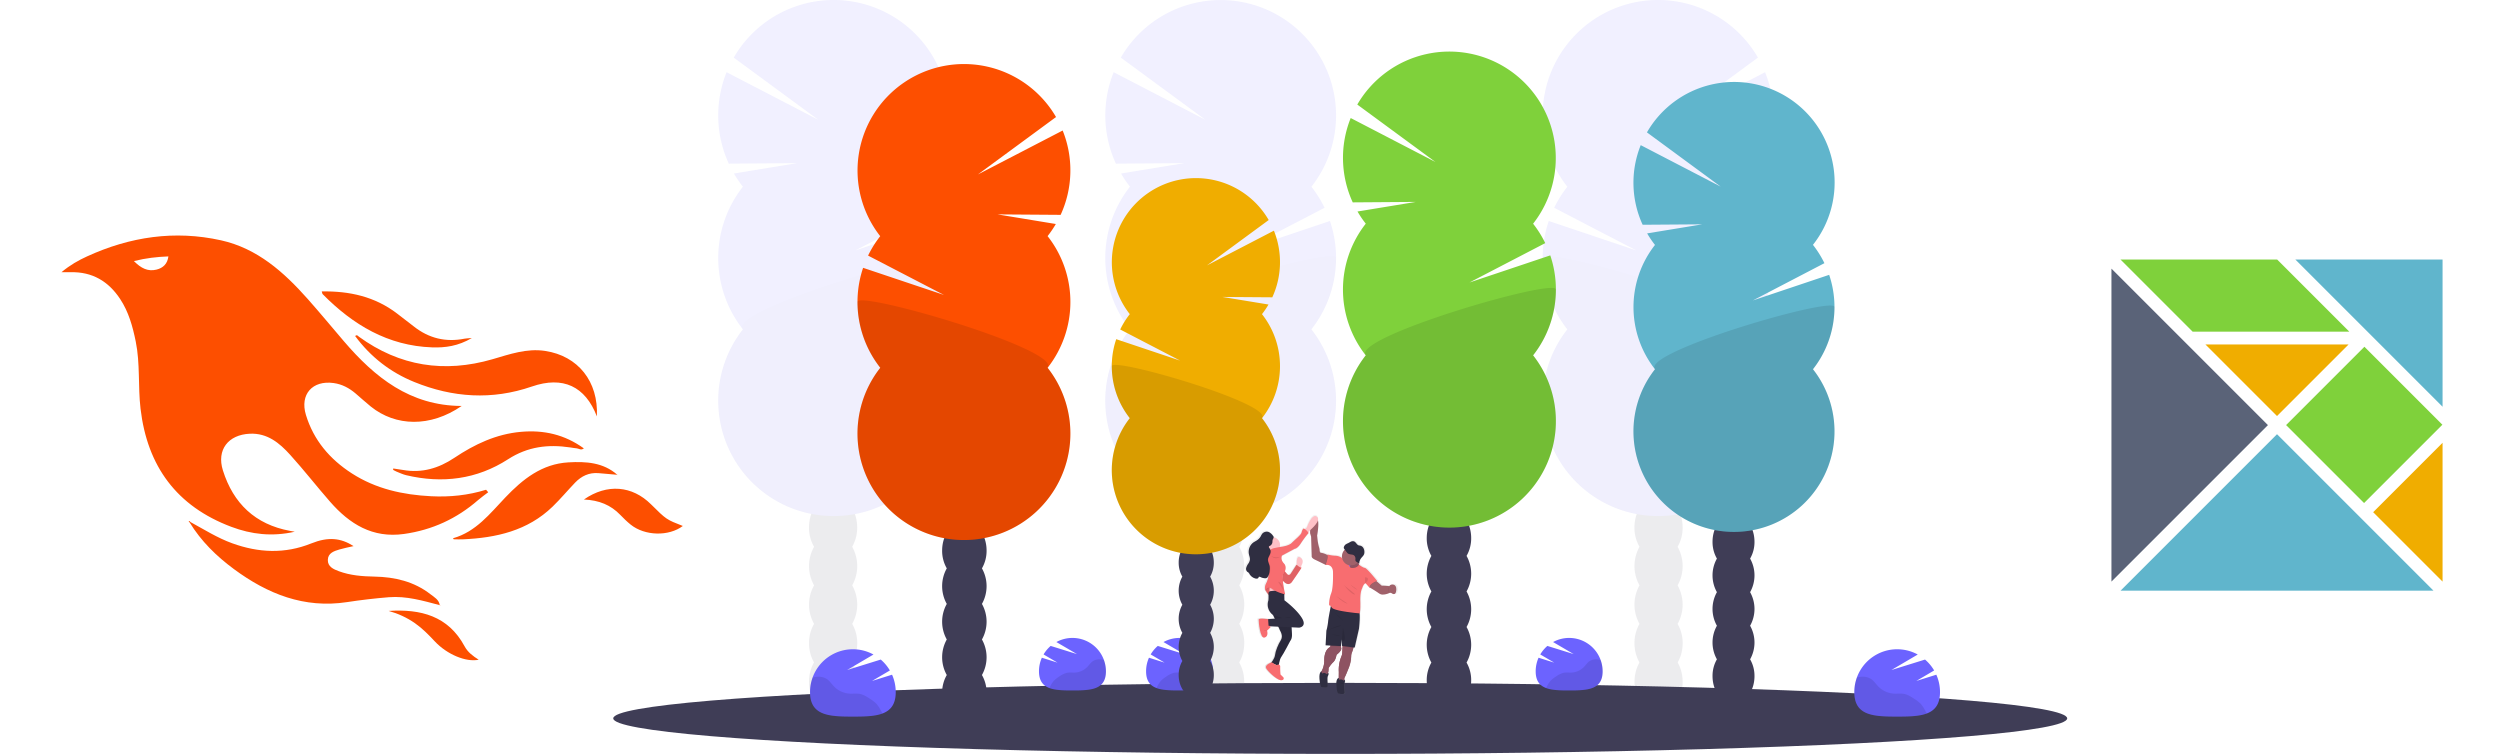 <?xml version="1.0" encoding="UTF-8" standalone="no"?>
<svg
   xmlns:dc="http://purl.org/dc/elements/1.1/"
   xmlns:cc="http://creativecommons.org/ns#"
   xmlns:rdf="http://www.w3.org/1999/02/22-rdf-syntax-ns#"
   xmlns:svg="http://www.w3.org/2000/svg"
   xmlns="http://www.w3.org/2000/svg"
   xmlns:sodipodi="http://sodipodi.sourceforge.net/DTD/sodipodi-0.dtd"
   xmlns:inkscape="http://www.inkscape.org/namespaces/inkscape"
   id="a9370ae1-210a-4918-a96d-edf406e909af"
   data-name="Layer 1"
   width="1867.325"
   height="563.104"
   viewBox="0 0 1867.325 563.104"
   version="1.1"
   sodipodi:docname="welcome.svg"
   inkscape:version="0.92.4 (unknown)">
  <sodipodi:namedview
     pagecolor="#ffffff"
     bordercolor="#666666"
     borderopacity="1"
     objecttolerance="10"
     gridtolerance="10"
     guidetolerance="10"
     inkscape:pageopacity="0"
     inkscape:pageshadow="2"
     inkscape:window-width="1440"
     inkscape:window-height="742"
     id="namedview472"
     showgrid="false"
     inkscape:zoom="0.32685783"
     inkscape:cx="903.85191"
     inkscape:cy="437.65341"
     inkscape:window-x="0"
     inkscape:window-y="0"
     inkscape:window-maximized="1"
     inkscape:current-layer="a9370ae1-210a-4918-a96d-edf406e909af"
     fit-margin-top="0"
     fit-margin-left="0"
     fit-margin-right="0"
     fit-margin-bottom="0" />
  <defs
     id="defs9">
    <linearGradient
       id="b77fcadf-efbd-44d1-9146-365d58ec581c"
       x1="585.8"
       y1="811"
       x2="585.8"
       y2="677.2"
       gradientUnits="userSpaceOnUse"
       gradientTransform="translate(401.05,-292.586)">
      <stop
         offset="0"
         stop-color="gray"
         stop-opacity="0.25"
         id="stop2" />
      <stop
         offset="0.54"
         stop-color="gray"
         stop-opacity="0.12"
         id="stop4" />
      <stop
         offset="1"
         stop-color="gray"
         stop-opacity="0.1"
         id="stop6" />
    </linearGradient>
  </defs>
  <title
     id="title11">festivities</title>
  <g
     id="g101"
     style="opacity:0.1"
     transform="translate(458.05,-248.266)">
    <ellipse
       cx="780.79"
       cy="757.47"
       rx="17.99"
       ry="23.55"
       id="ellipse89"
       style="fill:#3f3d56" />
    <path
       d="m 852,701 a 28.31,28.31 0 0 0 3.76,-14.39 c 0,-13 -8.06,-23.56 -18,-23.56 -9.94,0 -18,10.55 -18,23.56 a 28.41,28.41 0 0 0 3.79,14.39 29.44,29.44 0 0 0 0,28.79 29.42,29.42 0 0 0 0,28.78 28.47,28.47 0 0 0 -3.76,14.4 c 0,13 8.06,23.55 18,23.55 9.94,0 18,-10.54 18,-23.55 A 28.37,28.37 0 0 0 852,758.6 29.42,29.42 0 0 0 852,729.82 29.44,29.44 0 0 0 852,701 Z"
       transform="translate(-57,-44.32)"
       id="path91"
       inkscape:connector-curvature="0"
       style="fill:#3f3d56" />
    <ellipse
       cx="780.79"
       cy="613.53"
       rx="17.99"
       ry="23.55"
       id="ellipse93"
       style="fill:#3f3d56" />
    <ellipse
       cx="780.79"
       cy="584.75"
       rx="17.99"
       ry="23.55"
       id="ellipse95"
       style="fill:#3f3d56" />
    <path
       d="m 905.14,432.07 a 85.17,85.17 0 0 0 6.7,-9.87 l -47.28,-7.76 51.13,0.38 a 86.35,86.35 0 0 0 1.65,-68.29 l -68.6,35.59 63.26,-46.51 a 86.19,86.19 0 1 0 -142.34,96.46 86.51,86.51 0 0 0 -9.83,15.71 l 61.37,31.88 -65.43,-22 a 86.22,86.22 0 0 0 13.89,80.93 86.18,86.18 0 1 0 135.48,0 86.19,86.19 0 0 0 0,-106.56 z"
       transform="translate(-57,-44.32)"
       id="path97"
       inkscape:connector-curvature="0"
       style="fill:#6c63ff" />
    <path
       d="m 751.22,485.35 a 85.81,85.81 0 0 0 18.44,53.28 86.18,86.18 0 1 0 135.48,0 C 916.69,524 751.22,475.68 751.22,485.35 Z"
       transform="translate(-57,-44.32)"
       id="path99"
       inkscape:connector-curvature="0"
       style="opacity:0.1" />
  </g>
  <g
     id="g115"
     style="opacity:0.1"
     transform="translate(458.05,-248.266)">
    <ellipse
       cx="164.21"
       cy="757.47"
       rx="17.99"
       ry="23.55"
       id="ellipse103"
       style="fill:#3f3d56" />
    <path
       d="m 235.45,701 a 28.41,28.41 0 0 0 3.76,-14.39 c 0,-13 -8.06,-23.56 -18,-23.56 -9.94,0 -18,10.55 -18,23.56 A 28.31,28.31 0 0 0 207,701 a 29.44,29.44 0 0 0 0,28.79 29.42,29.42 0 0 0 0,28.78 28.37,28.37 0 0 0 -3.76,14.4 c 0,13 8.06,23.55 18,23.55 9.94,0 18,-10.54 18,-23.55 a 28.47,28.47 0 0 0 -3.76,-14.4 29.42,29.42 0 0 0 0,-28.78 29.44,29.44 0 0 0 0,-28.79 z"
       transform="translate(-57,-44.32)"
       id="path105"
       inkscape:connector-curvature="0"
       style="fill:#3f3d56" />
    <ellipse
       cx="164.21"
       cy="613.53"
       rx="17.99"
       ry="23.55"
       id="ellipse107"
       style="fill:#3f3d56" />
    <ellipse
       cx="164.21"
       cy="584.75"
       rx="17.99"
       ry="23.55"
       id="ellipse109"
       style="fill:#3f3d56" />
    <path
       d="m 153.86,432.07 a 85.17,85.17 0 0 1 -6.7,-9.87 l 47.28,-7.76 -51.13,0.38 a 86.35,86.35 0 0 1 -1.65,-68.29 l 68.6,35.59 L 147,335.61 a 86.19,86.19 0 1 1 142.34,96.46 86.51,86.51 0 0 1 9.83,15.71 l -61.37,31.88 65.43,-22 a 86.22,86.22 0 0 1 -13.89,80.93 86.18,86.18 0 1 1 -135.48,0 86.19,86.19 0 0 1 0,-106.56 z"
       transform="translate(-57,-44.32)"
       id="path111"
       inkscape:connector-curvature="0"
       style="fill:#6c63ff" />
    <path
       d="m 307.78,485.35 a 85.81,85.81 0 0 1 -18.44,53.28 86.18,86.18 0 1 1 -135.48,0 C 142.31,524 307.78,475.68 307.78,485.35 Z"
       transform="translate(-57,-44.32)"
       id="path113"
       inkscape:connector-curvature="0"
       style="opacity:0.1" />
  </g>
  <g
     id="g129"
     style="opacity:0.1"
     transform="translate(458.05,-248.266)">
    <ellipse
       cx="453.31"
       cy="757.47"
       rx="17.99"
       ry="23.55"
       id="ellipse117"
       style="fill:#3f3d56" />
    <path
       d="m 524.55,701 a 28.4,28.4 0 0 0 3.75,-14.39 c 0,-13 -8,-23.56 -18,-23.56 -10,0 -18,10.55 -18,23.56 a 28.31,28.31 0 0 0 3.78,14.39 29.44,29.44 0 0 0 0,28.79 29.42,29.42 0 0 0 0,28.78 28.37,28.37 0 0 0 -3.76,14.4 c 0,13 8.06,23.55 18,23.55 9.94,0 18,-10.54 18,-23.55 a 28.47,28.47 0 0 0 -3.75,-14.4 29.48,29.48 0 0 0 0,-28.78 29.5,29.5 0 0 0 0,-28.79 z"
       transform="translate(-57,-44.32)"
       id="path119"
       inkscape:connector-curvature="0"
       style="fill:#3f3d56" />
    <ellipse
       cx="453.31"
       cy="613.53"
       rx="17.99"
       ry="23.55"
       id="ellipse121"
       style="fill:#3f3d56" />
    <ellipse
       cx="453.31"
       cy="584.75"
       rx="17.99"
       ry="23.55"
       id="ellipse123"
       style="fill:#3f3d56" />
    <path
       d="m 443,432.07 a 85.17,85.17 0 0 1 -6.7,-9.87 l 47.27,-7.76 -51.12,0.38 a 86.35,86.35 0 0 1 -1.65,-68.29 l 68.6,35.59 -63.27,-46.51 a 86.19,86.19 0 1 1 142.35,96.46 85.91,85.91 0 0 1 9.82,15.71 l -61.4,31.88 65.43,-22 a 86.22,86.22 0 0 1 -13.89,80.93 86.18,86.18 0 1 1 -135.48,0 86.19,86.19 0 0 1 0,-106.56 z"
       transform="translate(-57,-44.32)"
       id="path125"
       inkscape:connector-curvature="0"
       style="fill:#6c63ff" />
    <path
       d="m 596.88,485.35 a 85.81,85.81 0 0 1 -18.44,53.28 86.18,86.18 0 1 1 -135.48,0 C 431.41,524 596.88,475.68 596.88,485.35 Z"
       transform="translate(-57,-44.32)"
       id="path127"
       inkscape:connector-curvature="0"
       style="opacity:0.1" />
  </g>
  <path
     d="m 1307.21,417.224 a 24.69,24.69 0 0 0 3.27,-12.54 c 0,-11.33 -7,-20.51 -15.67,-20.51 -8.67,0 -15.67,9.18 -15.67,20.51 a 24.69,24.69 0 0 0 3.27,12.54 25.68,25.68 0 0 0 0,25.08 25.68,25.68 0 0 0 0,25.08 25.68,25.68 0 0 0 0,25.08 24.72,24.72 0 0 0 -3.27,12.54 c 0,11.33 7,20.52 15.67,20.52 8.67,0 15.67,-9.19 15.67,-20.52 a 24.72,24.72 0 0 0 -3.27,-12.54 25.68,25.68 0 0 0 0,-25.08 25.68,25.68 0 0 0 0,-25.08 25.68,25.68 0 0 0 0,-25.08 z"
     id="path287"
     inkscape:connector-curvature="0"
     style="fill:#3f3d56" />
  <ellipse
     cx="1294.81"
     cy="379.614"
     rx="15.67"
     ry="20.52"
     id="ellipse289"
     style="fill:#3f3d56" />
  <ellipse
     cx="1294.81"
     cy="354.534"
     rx="15.67"
     ry="20.52"
     id="ellipse291"
     style="fill:#3f3d56" />
  <path
     d="m 1236.13,182.914 a 74.94,74.94 0 0 1 -5.83,-8.59 l 41.18,-6.77 -44.54,0.33 a 75.22,75.22 0 0 1 -1.43,-59.47 l 59.75,31 -55.11,-40.53 a 75.09,75.09 0 1 1 124,84 75.42,75.42 0 0 1 8.56,13.69 l -53.45,27.84 57,-19.13 a 75.16,75.16 0 0 1 -12.1,70.51 75.08,75.08 0 1 1 -118,0 75.12,75.12 0 0 1 0,-92.84 z"
     id="path293"
     style="fill:#60b5cc;fill-opacity:1"
     inkscape:connector-curvature="0" />
  <path
     d="m 1370.22,229.334 a 74.79,74.79 0 0 1 -16.06,46.42 75.08,75.08 0 1 1 -118,0 c -10.11,-12.78 134.06,-54.85 134.06,-46.42 z"
     id="path295"
     inkscape:connector-curvature="0"
     style="opacity:0.1" />
  <path
     d="m 733.44,424.524 a 26.17,26.17 0 0 0 3.47,-13.28 c 0,-12 -7.43,-21.73 -16.6,-21.73 -9.17,0 -16.6,9.73 -16.6,21.73 a 26.17,26.17 0 0 0 3.47,13.28 27.15,27.15 0 0 0 0,26.56 27.15,27.15 0 0 0 0,26.56 27.13,27.13 0 0 0 0,26.55 26.23,26.23 0 0 0 -3.47,13.28 c 0,12 7.43,21.73 16.6,21.73 9.17,0 16.6,-9.73 16.6,-21.73 a 26.23,26.23 0 0 0 -3.47,-13.28 27.13,27.13 0 0 0 0,-26.55 27.15,27.15 0 0 0 0,-26.56 27.15,27.15 0 0 0 0,-26.56 z"
     id="path297"
     inkscape:connector-curvature="0"
     style="fill:#3f3d56" />
  <ellipse
     cx="720.31"
     cy="384.694"
     rx="16.6"
     ry="21.73"
     id="ellipse299"
     style="fill:#3f3d56" />
  <ellipse
     cx="720.31"
     cy="358.134"
     rx="16.6"
     ry="21.73"
     id="ellipse301"
     style="fill:#3f3d56" />
  <path
     d="m 782.45,176.414 a 80.85,80.85 0 0 0 6.18,-9.1 l -43.58,-7.18 47.17,0.35 a 79.64,79.64 0 0 0 1.52,-63 l -63.32,32.83 58.36,-42.9 a 79.51,79.51 0 1 0 -131.32,89 79.07,79.07 0 0 0 -9.06,14.5 l 56.65,29.39 -60.37,-20.26 a 79.59,79.59 0 0 0 12.82,74.66 79.51,79.51 0 1 0 125,0 79.53,79.53 0 0 0 0,-98.31 z"
     id="path303"
     style="fill:#fd4f00;fill-opacity:1"
     inkscape:connector-curvature="0" />
  <path
     d="m 640.45,225.554 a 79.2,79.2 0 0 0 17,49.15 79.51,79.51 0 1 0 125,0 c 10.65,-13.53 -142,-58.08 -142,-49.15 z"
     id="path305"
     inkscape:connector-curvature="0"
     style="opacity:0.1" />
  <ellipse
     cx="1001.05"
     cy="536.574"
     rx="543"
     ry="26.53"
     id="ellipse307"
     style="fill:#3f3d56" />
  <path
     d="m 1040.05,436.244 a 1.75,1.75 0 0 0 -1.2,1.06 h -0.19 l -0.74,-0.12 c 0,0 -3.88,-0.32 -4.6,-0.27 a 1.44,1.44 0 0 1 -1.18,-0.67 l -2.89,-2.44 -0.22,-0.19 0.51,-0.18 c 0,0 -7.75,-9.62 -9.42,-9.81 -1.67,-0.19 -4.43,-2.43 -4.46,-2.46 v -0.15 c -0.06,-0.32 -0.1,-0.65 -0.14,-1 l 0.41,0.25 v 0 c 0,-0.11 0,-0.22 0,-0.34 v 0 a 6.24,6.24 0 0 1 1.16,-3.3 c 0.81,-1.12 2,-2 2.48,-3.29 a 4.81,4.81 0 0 0 0.25,-1.73 5.72,5.72 0 0 0 -0.8,-3 3.79,3.79 0 0 0 -2.54,-1.75 c -0.27,0 -0.55,0 -0.82,-0.11 -1.62,-0.38 -2.21,-2.55 -3.78,-3.08 a 3.21,3.21 0 0 0 -2.25,0.23 c -0.71,0.3 -1.34,0.74 -2,1.08 a 13,13 0 0 0 -2.1,1.07 l -0.2,0.17 v 0 l -0.13,0.12 v 0 a 4.34,4.34 0 0 0 -0.67,0.88 v 0.05 c 0,0 0,0.07 -0.05,0.1 v 0.08 0.1 0.09 0.09 0.1 0.09 0.11 a 0.31,0.31 0 0 1 0,0.08 c 0,0 0,0.07 0,0.11 a 0.19,0.19 0 0 0 0,0.08 0.37,0.37 0 0 0 0,0.11 v 0.19 a 0.13,0.13 0 0 1 0,0.06 v 0.17 0 a 3.5,3.5 0 0 0 0.75,1.06 l -0.09,0.09 a 6.82,6.82 0 0 0 -2.1,4.93 7,7 0 0 0 0.11,1.22 6.4,6.4 0 0 0 -1.14,-0.69 10,10 0 0 0 -4.26,-1 29.57,29.57 0 0 1 -5.79,-0.93 2.44,2.44 0 0 1 0.19,0.52 l -0.48,-0.27 a 14.16,14.16 0 0 0 -4.52,-1.52 c 0,0 -1,0.14 -1.13,-2 a 9.05,9.05 0 0 0 -0.36,-1.94 33.79,33.79 0 0 1 -1.61,-5.88 l -0.32,-3.11 c 0,0 1.51,-8.07 0.6,-11.49 a 2.39,2.39 0 0 0 -0.84,-2.78 c -3.8,-2.8 -7.64,8.11 -7.64,8.11 l -1.43,1.38 a 3.06,3.06 0 0 0 -1.21,-0.46 6.75,6.75 0 0 0 -1.3,2.93 c -0.28,1.14 -2.22,3 -4,4.57 -1.24,1.09 -2.44,2.22 -3.63,3.35 -0.89,0.84 -2.86,2 -7.16,2.72 l -1.85,0.3 a 5.71,5.71 0 0 0 0.22,-1.56 5.84,5.84 0 0 0 -4.59,-5.68 1.48,1.48 0 0 0 0,-0.42 1.73,1.73 0 0 0 -0.44,-0.79 8.36,8.36 0 0 0 -3.23,-2.8 4.21,4.21 0 0 0 -1.75,-0.28 h -0.43 a 4.47,4.47 0 0 0 -3.27,1.7 c -0.48,0.65 -0.77,1.41 -1.19,2.1 a 9.44,9.44 0 0 1 -3.26,3 c -0.77,0.46 -1.59,0.87 -2.32,1.4 a 8.71,8.71 0 0 0 -3.22,8.69 c 0.3,1.4 0.92,2.78 0.75,4.2 a 7.23,7.23 0 0 1 -1.33,3 9.61,9.61 0 0 0 -1.48,3 2.94,2.94 0 0 0 0.92,3 7.24,7.24 0 0 1 1,0.68 3.32,3.32 0 0 1 0.47,0.74 7.37,7.37 0 0 0 4.57,3.55 3,3 0 0 0 0.94,0.1 h 0.1 a 1.57,1.57 0 0 0 1.7,-0.78 1.65,1.65 0 0 1 0.16,-0.42 0.49,0.49 0 0 1 0.28,-0.19 2.26,2.26 0 0 1 0.67,0.25 8.49,8.49 0 0 0 3.23,0.91 3.62,3.62 0 0 0 0.57,0 2.52,2.52 0 0 0 1.16,-0.16 2.44,2.44 0 0 0 0.89,-0.77 l 0.15,-0.2 a 16.24,16.24 0 0 1 -1.46,4.52 8.26,8.26 0 0 0 -1.09,3.95 3.92,3.92 0 0 0 0.44,2.08 l 0.11,-0.22 a 15.86,15.86 0 0 0 2.17,3 21.13,21.13 0 0 1 -0.21,4.69 9.7,9.7 0 0 0 3.71,10.68 l 1.23,2.7 -5.07,0.36 c -0.51,-0.07 -7.15,-1 -7.18,0.33 -0.03,1.33 1,14.5 4.44,13.61 3.21,-0.83 2.15,-4.67 2,-5.18 h 0.11 -0.12 l 2.56,-2.43 a 1.11,1.11 0 0 0 -0.19,-0.84 v 0 l 6.19,0.28 1.45,3.18 c 0,0 2.47,3.76 0.47,6.92 -2,3.16 -4.08,8.11 -4.41,11.1 a 12.22,12.22 0 0 1 -2.74,5.66 c -1.16,0.4 -5.61,2.14 -3.84,4.79 2,3 8.65,8.8 11.32,8.6 2.67,-0.2 1.6,-2.14 1.6,-2.14 l -2.23,-2.18 a 53.84,53.84 0 0 1 -0.24,-6 1.38,1.38 0 0 0 -1,-1.42 c 0.21,-1.51 0.74,-4.35 1.88,-5.93 1.61,-2.21 6.75,-11.92 6.75,-11.92 0,0 1.63,-1.45 1.27,-5.77 -0.15,-1.74 -0.23,-3.27 -0.28,-4.48 l 5.82,0.26 c 0,0 6.24,-0.62 2,-7.31 -4.24,-6.69 -13.25,-13.25 -13.25,-13.25 l -0.08,-4.14 0.65,0.16 c 0,0 0,-0.15 -0.1,-0.42 h 0.1 a 88.66,88.66 0 0 1 -1.65,-10.03 l 0.37,0.17 c 3.87,4.48 6.48,0.69 6.48,0.69 0,0 8.18,-11.49 7.38,-11 a 0.69,0.69 0 0 1 -0.54,0 l 0.59,-1.88 c 0,0 2.42,-3.69 -1.09,-5.77 -2.86,-1.69 -2.79,3.62 -2.66,5.63 l -0.14,-0.13 c 0,0 -2.74,4.12 -4.21,6.43 -1.47,2.31 -2.7,0.79 -2.7,0.79 l -1.86,-2.09 a 7.43,7.43 0 0 0 0.44,-2.62 4.42,4.42 0 0 0 -1.26,-3.39 5.92,5.92 0 0 1 -1.87,-3.93 4.12,4.12 0 0 1 0.37,-1.61 l 9.65,-5.11 c 0,0 2,0 4.77,-4.18 a 72.11,72.11 0 0 1 5.85,-7.71 l -0.16,-0.22 0.16,-0.18 c 0,0 -0.11,-0.16 -0.31,-0.41 l 1.49,-1.72 a 22.75,22.75 0 0 0 0,2.33 l 0.76,2.61 0.44,14.49 c 0,0 -0.47,1.39 2.54,2.77 2.54,1.17 6.57,3.15 7.74,3.72 a 1.78,1.78 0 0 1 -0.07,0.17 h 0.35 v 0 0 c 5.87,-0.53 5.67,5.33 5.67,5.33 0,0 0.4,11.93 -1.4,16.08 a 23.7,23.7 0 0 0 -1.54,9.29 c 0,0 0.18,-0.87 1.19,0.27 l -0.07,0.32 c -0.57,2.88 -1.76,9 -2,11.47 a 40.22,40.22 0 0 1 -1.3,6.69 l -0.6,11 3.76,0.18 v 0.39 a 1.2,1.2 0 0 1 -0.63,1 c -1.29,0.7 -4.32,3.15 -4.08,10.69 l -0.13,1.24 a 15.37,15.37 0 0 1 -1.83,5.86 3.74,3.74 0 0 0 -0.23,0.44 0.35,0.35 0 0 1 0.1,-0.21 c 0,0 -1.95,0.4 -1.55,5.67 0.4,5.27 1,6.2 1.8,6.26 0.8,0.06 4.71,1 4.51,-0.92 -0.2,-1.92 -0.4,-6.26 -0.13,-6.92 0.27,-0.66 1.32,-2.43 0.31,-2.86 v 0 a 14.92,14.92 0 0 0 0.42,-3.69 24.18,24.18 0 0 1 3.37,-4.25 c 1.4,-1.16 2.16,-3.12 2.67,-5.64 0,-0.16 4.14,-2.9 3.54,-5.17 q -0.15,-0.58 -0.24,-1 c 0,-0.15 0,-0.28 -0.07,-0.4 h 0.08 l 0.83,-5 v 4.88 l 0.5,0.06 v 0.4 l -0.21,4.67 a 7.57,7.57 0 0 1 -0.6,2.65 26,26 0 0 0 -2.07,11.79 l -0.05,4.49 c -0.14,0 -2.18,0.51 -1.79,5.6 0.4,5.27 1,6.19 1.8,6.26 0.8,0.07 4.71,1 4.51,-0.92 -0.2,-1.92 -0.4,-6.26 -0.14,-6.92 0.26,-0.66 0.73,-2.4 -0.28,-2.83 a 3.74,3.74 0 0 1 0.42,-1.69 c 0.44,-0.75 1.91,-4.31 3,-7.05 a 25.35,25.35 0 0 0 1.86,-8.71 v -0.1 a 8.2,8.2 0 0 1 0.64,-2.93 20.73,20.73 0 0 0 1.07,-3.23 c 0,-0.13 0,-0.26 0.07,-0.38 l 0.95,0.12 3.28,-14.16 c 0,0 0.89,-7.68 0.46,-11.15 0,-0.14 0,-0.28 -0.06,-0.4 h 0.2 c 0,0 0.67,-1.71 0.47,-9 -0.2,-7.29 1.33,-9.62 1.33,-9.62 0.83,-2.63 1.75,-3.51 2.28,-3.81 v 0 a 1.09,1.09 0 0 1 0.46,-0.15 l 2.48,2.84 v 0 l 0.46,0.52 c 0,0 0,0 0,0 l 0.21,0.23 a 2.06,2.06 0 0 1 0,-0.35 c 1.32,0.77 4.38,2.56 6.2,3.85 2.38,1.68 3,1.49 5.11,1.31 a 13.78,13.78 0 0 0 4.11,-1.35 h 0.1 a 5,5 0 0 0 1,0.39 c 0,0 3.36,2.84 3.68,-2.35 0.32,-5.19 -4.03,-4.1 -4.03,-4.1 z m -87.1,60.43 a 5.11,5.11 0 0 1 -1,-0.41 z m -5.25,-56.18 v 0.74 0 c -0.02,-0.23 -0.01,-0.49 0,-0.74 z m 52.49,65.78 v 0.29 c -0.06,-0.15 -0.09,-0.15 0,-0.29 z"
     id="path309"
     inkscape:connector-curvature="0"
     style="fill:url(#b77fcadf-efbd-44d1-9146-365d58ec581c)" />
  <rect
     x="1005.21"
     y="419.934"
     width="5.7"
     height="5.99"
     id="rect311"
     style="fill:#6c63ff" />
  <path
     d="m 998.28,489.134 c -0.5,2.5 -1.24,4.45 -2.62,5.6 a 24.17,24.17 0 0 0 -3.31,4.22 c 0,4.1 -1.11,5.34 -1.11,5.34 l -1.11,0.3 h -2.75 a 12.82,12.82 0 0 1 -0.59,-2.2 2.51,2.51 0 0 1 0.43,-1.22 15.43,15.43 0 0 0 1.8,-5.82 l 0.12,-1.21 c -0.23,-7.5 2.74,-9.94 4,-10.63 a 1.22,1.22 0 0 0 0.62,-1 v 0 l 0.22,-2.14 7.4,0.36 a 6,6 0 0 0 0.13,2.16 c 0,0.31 0.13,0.66 0.23,1.05 0.6,2.31 -3.43,5.02 -3.46,5.19 z"
     id="path313"
     inkscape:connector-curvature="0"
     style="fill:#a0616a" />
  <path
     d="m 1010.83,483.954 a 18.75,18.75 0 0 1 -1,3.2 8.4,8.4 0 0 0 -0.63,2.92 v 0.1 a 25.5,25.5 0 0 1 -1.82,8.66 c -1.09,2.72 -2.53,6.26 -3,7 a 5.76,5.76 0 0 0 -0.29,3.34 l -4.17,-0.29 0.07,-7 a 26.06,26.06 0 0 1 2,-11.72 7.72,7.72 0 0 0 0.58,-2.63 l 0.21,-4.65 0.06,-1.37 c 0,0 7.37,-1.05 8,0.62 a 3.66,3.66 0 0 1 -0.01,1.82 z"
     id="path315"
     inkscape:connector-curvature="0"
     style="fill:#a0616a" />
  <path
     d="m 998.28,489.134 c -0.5,2.5 -1.24,4.45 -2.62,5.6 a 24.17,24.17 0 0 0 -3.31,4.22 c 0,4.1 -1.11,5.34 -1.11,5.34 l -1.11,0.3 h -2.75 a 12.82,12.82 0 0 1 -0.59,-2.2 2.51,2.51 0 0 1 0.43,-1.22 15.43,15.43 0 0 0 1.8,-5.82 l 0.12,-1.21 c -0.23,-7.5 2.74,-9.94 4,-10.63 a 1.22,1.22 0 0 0 0.62,-1 v 0 l 0.22,-2.14 7.4,0.36 a 6,6 0 0 0 0.13,2.16 c 0,0.31 0.13,0.66 0.23,1.05 0.6,2.31 -3.43,5.02 -3.46,5.19 z"
     id="path317"
     inkscape:connector-curvature="0"
     style="fill:#8e5362" />
  <path
     d="m 1010.83,483.954 a 18.75,18.75 0 0 1 -1,3.2 8.4,8.4 0 0 0 -0.63,2.92 v 0.1 a 25.5,25.5 0 0 1 -1.82,8.66 c -1.09,2.72 -2.53,6.26 -3,7 a 5.76,5.76 0 0 0 -0.29,3.34 l -4.17,-0.29 0.07,-7 a 26.06,26.06 0 0 1 2,-11.72 7.72,7.72 0 0 0 0.58,-2.63 l 0.21,-4.65 0.06,-1.37 c 0,0 7.37,-1.05 8,0.62 a 3.66,3.66 0 0 1 -0.01,1.82 z"
     id="path319"
     inkscape:connector-curvature="0"
     style="fill:#8e5362" />
  <path
     d="m 1001.52,482.944 -7.75,-0.38 0.22,-2.14 7.4,0.36 a 6,6 0 0 0 0.13,2.16 z"
     id="path321"
     inkscape:connector-curvature="0"
     style="opacity:0.1" />
  <path
     d="m 1010.83,483.954 -8,-1.08 0.06,-1.37 c 0,0 7.37,-1.05 8,0.62 a 3.66,3.66 0 0 1 -0.06,1.83 z"
     id="path323"
     inkscape:connector-curvature="0"
     style="opacity:0.1" />
  <path
     d="m 1015.05,469.614 -3.21,14.08 -9.5,-1.28 v -4.84 l -0.82,5 -11.39,-0.56 0.59,-10.91 a 40.25,40.25 0 0 0 1.27,-6.64 c 0.22,-2.47 1.39,-8.55 2,-11.4 0.18,-1 0.3,-1.54 0.3,-1.54 0,0 19.52,4.06 20.8,5.53 a 3.16,3.16 0 0 1 0.45,1.5 c 0.39,3.43 -0.49,11.06 -0.49,11.06 z"
     id="path325"
     inkscape:connector-curvature="0"
     style="fill:#2f2e41" />
  <path
     d="m 992.26,470.534 c 0,0 7.68,-4 9.55,-3.18 z"
     id="path327"
     inkscape:connector-curvature="0"
     style="opacity:0.1" />
  <path
     d="m 996.45,457.414 c 0,0 6.38,4.85 6.58,6.16 z"
     id="path329"
     inkscape:connector-curvature="0"
     style="opacity:0.1" />
  <path
     d="m 994.71,474.064 c 0,0 4.62,-0.19 6.09,1 z"
     id="path331"
     inkscape:connector-curvature="0"
     style="opacity:0.1" />
  <path
     d="m 1003.05,468.884 c 0,0 2.19,7.18 1.24,9.15 -0.95,1.97 -1.93,-0.46 -1.93,-0.46 z"
     id="path333"
     inkscape:connector-curvature="0"
     style="opacity:0.1" />
  <path
     d="m 999.95,506.334 c 0,0 -2.17,0.33 -1.77,5.57 0.4,5.24 1,6.15 1.77,6.22 0.77,0.07 4.61,1 4.42,-0.92 -0.19,-1.92 -0.4,-6.22 -0.13,-6.87 0.27,-0.65 0.71,-2.39 -0.28,-2.82 l -0.22,1 c 0,0 -2.09,-1.93 -3.34,-0.52 a 5.22,5.22 0 0 0 -0.25,-1 c -0.1,-0.31 -0.4,-0.47 -0.2,-0.66 z"
     id="path335"
     inkscape:connector-curvature="0"
     style="fill:#2f2e41" />
  <path
     d="m 1039.5,442.044 c 0,0 -0.49,0.27 -1.22,0.62 a 13.57,13.57 0 0 1 -4,1.34 c -2,0.17 -2.68,0.37 -5,-1.3 -1.79,-1.28 -4.79,-3.07 -6.09,-3.83 l -0.57,-0.34 h -0.06 v 0 l 1.08,-3 3.83,-2 1,0.82 2.83,2.43 a 1.4,1.4 0 0 0 1.15,0.66 c 0.71,-0.05 4.52,0.27 4.52,0.27 l 0.72,0.12 1.52,0.25 z"
     id="path337"
     inkscape:connector-curvature="0"
     style="fill:#a0616a" />
  <path
     d="m 1039.5,442.044 c 0,0 -0.49,0.27 -1.22,0.62 -0.77,-0.39 -1.72,-1.13 -1.35,-2.34 0.37,-1.21 0.42,-1.95 0.69,-2.56 l 1.52,0.25 z"
     id="path339"
     inkscape:connector-curvature="0"
     style="opacity:0.1" />
  <path
     d="m 1038.99,436.734 c 0,0 4.27,-1.23 3.95,3.93 -0.32,5.16 -3.61,2.33 -3.61,2.33 0,0 -2.8,-0.73 -2.21,-2.67 0.59,-1.94 0.42,-3.12 1.87,-3.59 z"
     id="path341"
     inkscape:connector-curvature="0"
     style="fill:#a0616a" />
  <path
     d="m 994.68,420.034 -4.45,1.87 h -0.07 -0.05 l -0.28,-0.14 c -1.15,-0.57 -5.1,-2.53 -7.59,-3.7 -3,-1.37 -2.49,-2.75 -2.49,-2.75 l -0.43,-14.41 -0.75,-2.58 c 0,0 -0.54,-8.78 3.73,-11 4.27,-2.22 1.51,12.7 1.51,12.7 l 0.31,3.1 a 34.44,34.44 0 0 0 1.17,5.85 8.51,8.51 0 0 1 0.35,1.92 c 0.13,2.1 1.11,2 1.11,2 a 13.67,13.67 0 0 1 4.43,1.5 12.08,12.08 0 0 1 1.47,0.93 z"
     id="path343"
     inkscape:connector-curvature="0"
     style="fill:#a0616a" />
  <path
     d="m 1010.53,426.914 -3.8,-0.4 a 14.33,14.33 0 0 0 1.61,-3.29 5.48,5.48 0 0 0 0.17,-0.67 2.29,2.29 0 0 0 -0.21,-1.67 c -1.11,-1.64 6.62,-3.93 6.62,-3.93 a 18.92,18.92 0 0 0 -0.09,2.73 15.61,15.61 0 0 0 0.2,1.88 4.72,4.72 0 0 0 1.59,3.09 c 2.43,1.67 -6.09,2.26 -6.09,2.26 z"
     id="path345"
     inkscape:connector-curvature="0"
     style="fill:#8e5362" />
  <path
     d="m 1010.53,426.914 -3.8,-0.4 a 14.33,14.33 0 0 0 1.61,-3.29 c 0.44,0.63 0.59,0.61 1.21,0.74 0,0 3.83,0.57 5.48,-2.4 a 4.72,4.72 0 0 0 1.59,3.09 c 2.43,1.67 -6.09,2.26 -6.09,2.26 z"
     id="path347"
     inkscape:connector-curvature="0"
     style="opacity:0.1" />
  <path
     d="m 1023.15,438.874 a 2.11,2.11 0 0 0 0,0.35 l -0.59,-0.69 v 0 l 1.08,-3 3.83,-2 1,0.82 c -1.42,0.44 -5.25,2.06 -5.32,4.52 z"
     id="path349"
     inkscape:connector-curvature="0"
     style="opacity:0.1" />
  <path
     d="m 994.68,420.034 -4.45,1.87 h -0.12 -0.34 l 0.06,-0.17 c 0.37,-0.9 2.1,-5.3 1.35,-7.38 a 12.08,12.08 0 0 1 1.47,0.93 z"
     id="path351"
     inkscape:connector-curvature="0"
     style="opacity:0.1" />
  <path
     d="m 1015.5,458.534 c -1.73,-0.16 -19.07,-1.76 -20.69,-4.31 a 8.49,8.49 0 0 0 -0.86,-1.18 c 0.18,-1 0.3,-1.54 0.3,-1.54 0,0 19.52,4.06 20.8,5.53 a 3.16,3.16 0 0 1 0.45,1.5 z"
     id="path353"
     inkscape:connector-curvature="0"
     style="opacity:0.1" />
  <path
     d="m 1009.55,424.154 c 0,0 3.87,0.58 5.51,-2.44 0,0 2.74,2.25 4.38,2.45 1.64,0.2 9.23,9.75 9.23,9.75 0,0 -6.09,2 -5.7,5.11 l -2.92,-3.34 c 0,0 -1.44,-0.06 -2.68,3.93 0,0 -1.51,2.29 -1.31,9.56 0.2,7.27 -0.46,9 -0.46,9 0,0 -19.13,-1.64 -20.83,-4.33 -1.7,-2.69 -2,-1.37 -2,-1.37 a 23.89,23.89 0 0 1 1.5,-9.24 c 1.77,-4.12 1.38,-16 1.38,-16 0,0 0.19,-5.83 -5.57,-5.3 0,0 2.42,-5.64 1.31,-7.8 a 28.57,28.57 0 0 0 5.68,0.93 9.78,9.78 0 0 1 4.18,1 4.65,4.65 0 0 1 1.73,1.31 2.55,2.55 0 0 0 3,0.85 30,30 0 0 0 1.71,4.2 l 0.23,0.42 c 0.12,0.19 0.23,0.38 0.35,0.55 a 1.39,1.39 0 0 0 1.28,0.76 z"
     id="path355"
     inkscape:connector-curvature="0"
     style="fill:#f86d70" />
  <path
     d="m 1014.83,419.684 a 6.75,6.75 0 0 1 -0.69,0.83 6.85,6.85 0 0 1 -4.92,2.07 c -0.24,0 -0.48,0 -0.71,0 a 2.29,2.29 0 0 0 -0.21,-1.67 c -1.11,-1.64 6.62,-3.93 6.62,-3.93 a 18.92,18.92 0 0 0 -0.09,2.7 z"
     id="path357"
     inkscape:connector-curvature="0"
     style="opacity:0.1" />
  <path
     d="m 1016.1,415.514 a 6.88,6.88 0 1 1 -6.88,-6.88 6.83,6.83 0 0 1 6.88,6.88 z"
     id="path359"
     inkscape:connector-curvature="0"
     style="fill:#a0616a" />
  <path
     d="m 1019.5,431.234 0.14,4.6 c 0,0 2.06,-1.65 2.12,-3.23 0.06,-1.58 -2.26,-1.37 -2.26,-1.37 z"
     id="path361"
     inkscape:connector-curvature="0"
     style="opacity:0.1" />
  <path
     d="m 1002.93,435.834 c 0,0 5.41,7.42 8.55,8.17 3.14,0.75 -7.37,-5.76 -8.55,-8.17 z"
     id="path363"
     inkscape:connector-curvature="0"
     style="opacity:0.1" />
  <path
     d="m 1008.66,436.604 c 0,0 3,3.4 5.18,3.83 z"
     id="path365"
     inkscape:connector-curvature="0"
     style="opacity:0.1" />
  <path
     d="m 998.05,445.184 c 0,0 5.5,5.4 8.65,5.73 z"
     id="path367"
     inkscape:connector-curvature="0"
     style="opacity:0.1" />
  <path
     d="m 1016.1,415.514 a 6.83,6.83 0 0 1 -2,4.8 l -0.76,-0.46 a 2.15,2.15 0 0 1 -0.73,-0.64 2.55,2.55 0 0 1 -0.16,-1.43 3.35,3.35 0 0 0 -1,-2.78 c -1.31,-1 -3.4,-0.47 -4.71,-1.49 a 5,5 0 0 1 -0.84,-0.93 l -1.24,-1.66 -0.26,-0.32 a 6.88,6.88 0 0 1 11.7,4.91 z"
     id="path369"
     inkscape:connector-curvature="0"
     style="opacity:0.1" />
  <path
     d="m 1005.05,406.714 a 12.46,12.46 0 0 1 2.05,-1.07 c 0.68,-0.34 1.3,-0.78 2,-1.08 a 3.07,3.07 0 0 1 2.2,-0.22 c 1.54,0.53 2.12,2.68 3.71,3.06 0.26,0.06 0.54,0.06 0.81,0.11 a 3.73,3.73 0 0 1 2.49,1.73 5.89,5.89 0 0 1 0.79,3 5,5 0 0 1 -0.25,1.72 c -0.47,1.28 -1.64,2.16 -2.44,3.27 a 6.24,6.24 0 0 0 -1.14,3.62 l -1.92,-1.19 a 2.15,2.15 0 0 1 -0.73,-0.64 2.53,2.53 0 0 1 -0.16,-1.42 3.37,3.37 0 0 0 -1,-2.79 c -1.31,-1 -3.4,-0.46 -4.71,-1.49 a 4.4,4.4 0 0 1 -0.84,-0.93 c -0.41,-0.55 -0.83,-1.1 -1.24,-1.66 a 4.73,4.73 0 0 1 -0.9,-1.25 c -0.28,-0.95 0.61,-2.25 1.28,-2.77 z"
     id="path371"
     inkscape:connector-curvature="0"
     style="fill:#2f2e41" />
  <path
     d="m 1013.6,419.414 a 2.06,2.06 0 0 1 -0.74,-0.63 2.55,2.55 0 0 1 -0.16,-1.43 3.32,3.32 0 0 0 -1,-2.78 c -1.3,-1 -3.39,-0.47 -4.71,-1.49 a 5,5 0 0 1 -0.84,-0.93 c -0.41,-0.55 -0.82,-1.11 -1.24,-1.66 a 4.62,4.62 0 0 1 -0.9,-1.26 2.86,2.86 0 0 1 0.91,-2.37 3,3 0 0 0 -1.12,2.59 4.73,4.73 0 0 0 0.9,1.25 c 0.41,0.56 0.83,1.11 1.24,1.66 a 4.4,4.4 0 0 0 0.84,0.93 c 1.31,1 3.4,0.45 4.71,1.49 a 3.37,3.37 0 0 1 1,2.79 2.53,2.53 0 0 0 0.16,1.42 2.15,2.15 0 0 0 0.73,0.64 l 1.92,1.19 c 0,-0.11 0,-0.23 0,-0.34 z"
     id="path373"
     inkscape:connector-curvature="0"
     style="opacity:0.1" />
  <path
     d="m 987.1,501.414 c 0,0 -1.92,0.4 -1.53,5.64 0.39,5.24 1,6.16 1.77,6.22 0.77,0.06 4.62,1 4.42,-0.91 -0.2,-1.91 -0.39,-6.22 -0.13,-6.88 0.26,-0.66 1.3,-2.42 0.31,-2.85 l -0.8,1 c 0,0 -2.09,-1.93 -3.34,-0.53 0,0.04 -1.16,-1.24 -0.7,-1.69 z"
     id="path375"
     inkscape:connector-curvature="0"
     style="fill:#2f2e41" />
  <path
     d="m 988.31,504.654 c 0.41,0.19 0.8,0.44 1.21,0.64 a 2.76,2.76 0 0 0 1.32,0.31 1,1 0 0 0 0.54,-0.19"
     id="path377"
     inkscape:connector-curvature="0"
     style="opacity:0.1" />
  <path
     d="m 1000.9,509.794 a 9.37,9.37 0 0 0 0.71,0.7 2.49,2.49 0 0 0 1.38,0.28 0.61,0.61 0 0 0 0.23,0 0.48,0.48 0 0 0 0.21,-0.19 l 0.26,-0.33"
     id="path379"
     inkscape:connector-curvature="0"
     style="opacity:0.1" />
  <path
     d="m 968.61,422.654 c 0,0 -0.88,-8.39 2.56,-6.32 3.44,2.07 1.06,5.73 1.06,5.73 l -0.8,2.59 z"
     id="path381"
     inkscape:connector-curvature="0"
     style="fill:#ffc1c7" />
  <path
     d="m 974.11,395.864 2,-1.93 c 0,0 3.76,-10.84 7.5,-8.06 3.74,2.78 -4.74,9.83 -4.74,9.83 l -2.24,2.62 z"
     id="path383"
     inkscape:connector-curvature="0"
     style="fill:#ffc1c7" />
  <path
     d="m 945.36,438.734 -0.1,2.22 c 0,0 1.8,3.15 2.56,3.38 0.76,0.23 0.68,-6.65 0.68,-6.65 z"
     id="path385"
     inkscape:connector-curvature="0"
     style="fill:#f86d70" />
  <path
     d="m 945.16,438.924 -0.1,2.23 c 0,0 1.81,3.14 2.56,3.37 0.75,0.23 0.69,-6.64 0.69,-6.64 z"
     id="path387"
     inkscape:connector-curvature="0"
     style="opacity:0.1" />
  <polygon
     points="499.59,692.77 498.9,687.99 490.32,684.56 490.45,692.77 "
     id="polygon389"
     style="fill:#ffc1c7"
     transform="translate(458.05,-248.266)" />
  <path
     d="m 950.5,456.774 0.43,2.62 5.33,11.86 c 0,0 2.43,3.73 0.46,6.87 -1.97,3.14 -4,8.06 -4.32,11 -0.32,2.94 -2.91,5.9 -2.91,5.9 l 5.63,2.39 c 0,0 0.39,-4.69 2,-6.88 1.61,-2.19 6.62,-11.86 6.62,-11.86 0,0 1.6,-1.44 1.24,-5.73 -0.36,-4.29 -0.32,-7.3 -0.32,-7.3 l -0.56,-6.84 z"
     id="path391"
     inkscape:connector-curvature="0"
     style="fill:#2f2e41" />
  <path
     d="m 950.5,456.774 0.43,2.62 5.33,11.86 c 0,0 2.43,3.73 0.46,6.87 -1.97,3.14 -4,8.06 -4.32,11 -0.32,2.94 -2.91,5.9 -2.91,5.9 l 5.63,2.39 c 0,0 0.39,-4.69 2,-6.88 1.61,-2.19 6.62,-11.86 6.62,-11.86 0,0 1.6,-1.44 1.24,-5.73 -0.36,-4.29 -0.32,-7.3 -0.32,-7.3 l -0.56,-6.84 z"
     id="path393"
     inkscape:connector-curvature="0"
     style="opacity:0.1" />
  <path
     d="m 949.98,494.704 c 0,0 -6,1.83 -4,4.84 2,3.01 8.48,8.75 11.1,8.55 2.62,-0.2 1.57,-2.13 1.57,-2.13 l -2.19,-2.16 a 53.89,53.89 0 0 1 -0.23,-5.93 c 0.16,-1.34 -1.87,-2 -2.13,-1.18 -0.26,0.82 -4.12,-1.99 -4.12,-1.99 z"
     id="path395"
     inkscape:connector-curvature="0"
     style="fill:#f86d70" />
  <path
     d="m 953.78,441.014 -4.78,0.52 a 1.72,1.72 0 0 0 -1.53,1.75 c 0.05,1.91 0.09,5 -0.18,5.5 a 9.71,9.71 0 0 0 3.64,10.63 l 7.1,2.26 -11.39,0.82 0.36,6.32 1.76,-1 21.62,1 c 0,0 6.12,-0.62 2,-7.27 -4.12,-6.65 -13,-13.16 -13,-13.16 l -0.1,-5.18 -0.65,-1.5 z"
     id="path397"
     inkscape:connector-curvature="0"
     style="fill:#2f2e41" />
  <path
     d="m 959.7,461.554 a 6.18,6.18 0 0 1 4.92,0 z"
     id="path399"
     inkscape:connector-curvature="0"
     style="opacity:0.1" />
  <path
     d="m 947.19,462.414 c 0,0 -7,-1 -7.07,0.33 -0.07,1.33 1,14.4 4.35,13.52 3.35,-0.88 1.94,-5.21 1.94,-5.21 l 2.52,-2.42 c 0,0 0.26,-1.34 -1.41,-1.21 z"
     id="path401"
     inkscape:connector-curvature="0"
     style="fill:#f86d70" />
  <path
     d="m 958.85,425.794 2.79,3.18 c 0,0 1.21,1.5 2.65,-0.79 1.44,-2.29 4.12,-6.38 4.12,-6.38 0,0 3,2.62 3.77,2.09 0.77,-0.53 -7.24,10.91 -7.24,10.91 0,0 -2.55,3.76 -6.35,-0.69 l -1.11,-0.52 z"
     id="path403"
     inkscape:connector-curvature="0"
     style="fill:#f86d70" />
  <path
     d="m 958.66,425.794 2.78,3.18 c 0,0 1.21,1.5 2.65,-0.79 1.44,-2.29 4.13,-6.38 4.13,-6.38 0,0 3,2.62 3.76,2.09 0.76,-0.53 -7.23,10.91 -7.23,10.91 0,0 -2.56,3.76 -6.36,-0.69 l -1.11,-0.52 z"
     id="path405"
     inkscape:connector-curvature="0"
     style="opacity:0.1" />
  <circle
     cx="950.34"
     cy="407.094"
     r="5.8"
     id="circle407"
     style="fill:#ffc1c7" />
  <path
     d="m 950.34,410.204 c 0,0 -5,2.36 -4.39,6.49 a 91.24,91.24 0 0 1 0.69,9.33 c 0,0 2.26,3.34 -0.74,9.73 0,0 -1.92,3.24 -0.64,5.6 0,0 1.42,-3.74 5.08,-1 3.66,2.74 9.56,4 9.56,4 0,0 -3.05,-13.36 -1.18,-15.23 0,0 3.24,-4.81 0.3,-7.85 -2.94,-3.04 -1.48,-5.9 -1.48,-5.9 l 9.47,-5.08 c 0,0 2,0 4.68,-4.15 a 70.8,70.8 0 0 1 5.73,-7.67 c 0,0 -2,-3 -3.93,-3.27 a 6.81,6.81 0 0 0 -1.28,2.91 c -0.28,1.13 -2.17,3 -3.89,4.54 -1.21,1.08 -2.39,2.21 -3.56,3.33 -0.87,0.84 -2.81,2 -7,2.71 -6.96,1.15 -7.42,1.51 -7.42,1.51 z"
     id="path409"
     inkscape:connector-curvature="0"
     style="opacity:0.1" />
  <path
     d="m 950.34,409.814 c 0,0 -5,2.36 -4.39,6.48 a 91.54,91.54 0 0 1 0.69,9.34 c 0,0 2.26,3.34 -0.74,9.72 0,0 -1.92,3.25 -0.64,5.6 0,0 1.42,-3.73 5.08,-1 3.66,2.73 9.56,4 9.56,4 0,0 -3.05,-13.36 -1.18,-15.23 0,0 3.24,-4.81 0.3,-7.86 -2.94,-3.05 -1.48,-5.89 -1.48,-5.89 l 9.47,-5.08 c 0,0 2,0 4.68,-4.16 a 71.26,71.26 0 0 1 5.73,-7.66 c 0,0 -2,-3.05 -3.93,-3.28 a 6.91,6.91 0 0 0 -1.28,2.92 c -0.28,1.13 -2.17,3 -3.89,4.54 -1.21,1.08 -2.39,2.2 -3.56,3.33 -0.87,0.83 -2.81,2 -7,2.71 -6.96,1.12 -7.42,1.52 -7.42,1.52 z"
     id="path411"
     inkscape:connector-curvature="0"
     style="fill:#f86d70" />
  <path
     d="m 954.63,434.504 c 0,0 3.86,5.7 4,6.68 -0.04,0 -0.58,-6.12 -4,-6.68 z"
     id="path413"
     inkscape:connector-curvature="0"
     style="opacity:0.1" />
  <path
     d="m 949.55,415.314 a 4.76,4.76 0 0 0 6.59,0.53 8.38,8.38 0 0 1 -6.59,-0.53 z"
     id="path415"
     inkscape:connector-curvature="0"
     style="opacity:0.1" />
  <path
     d="m 951.64,401.024 a 1.79,1.79 0 0 0 -0.42,-0.79 8.4,8.4 0 0 0 -3.17,-2.82 4.38,4.38 0 0 0 -5,1.42 c -0.47,0.64 -0.76,1.41 -1.17,2.09 a 9.23,9.23 0 0 1 -3.19,3 c -0.76,0.47 -1.56,0.87 -2.28,1.4 a 8.71,8.71 0 0 0 -3.15,8.64 c 0.28,1.39 0.89,2.77 0.73,4.18 a 7.47,7.47 0 0 1 -1.3,3 9.35,9.35 0 0 0 -1.46,3 2.94,2.94 0 0 0 0.9,3 5.34,5.34 0 0 1 1,0.68 2.94,2.94 0 0 1 0.47,0.73 7.18,7.18 0 0 0 4.48,3.53 c 0.85,0.22 2,0.14 2.29,-0.68 a 1.46,1.46 0 0 1 0.16,-0.41 c 0.28,-0.4 0.89,-0.17 1.32,0 a 8.08,8.08 0 0 0 3.18,0.91 2.56,2.56 0 0 0 1.29,-0.15 2.38,2.38 0 0 0 0.88,-0.76 9.35,9.35 0 0 0 1.51,-4.79 11.4,11.4 0 0 0 0,-3.3 c -0.33,-1.74 -1.39,-3.37 -1.23,-5.13 0.16,-1.76 1.69,-3.43 1.93,-5.31 a 4.06,4.06 0 0 0 -0.69,-2.79 4.25,4.25 0 0 1 -0.53,-0.82 0.82,0.82 0 0 1 0.16,-0.9 1.3,1.3 0 0 1 0.41,-0.2 3.42,3.42 0 0 0 2,-3 6.16,6.16 0 0 1 0.13,-1.42 c 0.21,-0.71 0.86,-1.52 0.75,-2.31 z"
     id="path417"
     inkscape:connector-curvature="0"
     style="opacity:0.1" />
  <path
     d="m 951.25,401.024 a 1.81,1.81 0 0 0 -0.43,-0.79 8.37,8.37 0 0 0 -3.17,-2.82 4.38,4.38 0 0 0 -5,1.42 23.74,23.74 0 0 0 -1.17,2.09 9.23,9.23 0 0 1 -3.19,3 c -0.76,0.47 -1.56,0.87 -2.28,1.4 a 8.74,8.74 0 0 0 -3.16,8.64 c 0.29,1.39 0.9,2.77 0.74,4.18 a 7.35,7.35 0 0 1 -1.31,3 9.33,9.33 0 0 0 -1.45,3 2.94,2.94 0 0 0 0.9,3 5.68,5.68 0 0 1 1,0.68 2.91,2.91 0 0 1 0.46,0.73 7.23,7.23 0 0 0 4.49,3.53 c 0.85,0.22 2,0.14 2.29,-0.68 a 1.46,1.46 0 0 1 0.16,-0.41 c 0.28,-0.4 0.89,-0.17 1.32,0 a 8,8 0 0 0 3.17,0.91 2.6,2.6 0 0 0 1.3,-0.15 2.28,2.28 0 0 0 0.87,-0.76 9.26,9.26 0 0 0 1.51,-4.79 11.06,11.06 0 0 0 0,-3.3 c -0.33,-1.74 -1.39,-3.37 -1.24,-5.13 0.15,-1.76 1.7,-3.43 1.93,-5.31 a 4,4 0 0 0 -0.69,-2.79 4.72,4.72 0 0 1 -0.52,-0.82 0.82,0.82 0 0 1 0.16,-0.9 1.12,1.12 0 0 1 0.41,-0.2 3.41,3.41 0 0 0 2,-3 6.77,6.77 0 0 1 0.14,-1.42 c 0.22,-0.71 0.87,-1.52 0.76,-2.31 z"
     id="path419"
     inkscape:connector-curvature="0"
     style="fill:#2f2e41" />
  <g
     id="g425"
     style="opacity:0.1"
     transform="translate(458.05,-248.266)">
    <path
       d="m 538.49,723.6 a 1.46,1.46 0 0 0 -0.16,0.41 1.33,1.33 0 0 1 -1.2,0.77 c 0.75,0.07 1.54,-0.1 1.79,-0.77 a 1.46,1.46 0 0 1 0.16,-0.41 0.47,0.47 0 0 1 0.2,-0.17 0.67,0.67 0 0 0 -0.79,0.17 z"
       transform="translate(-57,-44.32)"
       id="path421"
       inkscape:connector-curvature="0" />
    <path
       d="m 550.21,693.61 a 1.71,1.71 0 0 0 -0.43,-0.79 8.21,8.21 0 0 0 -3.17,-2.78 4,4 0 0 0 -1.81,-0.27 3.66,3.66 0 0 1 1.2,0.23 8.21,8.21 0 0 1 3.17,2.78 1.71,1.71 0 0 1 0.43,0.79 c 0.11,0.79 -0.54,1.6 -0.76,2.33 a 6.16,6.16 0 0 0 -0.13,1.42 3.44,3.44 0 0 1 -2,3 1.12,1.12 0 0 0 -0.41,0.2 0.81,0.81 0 0 0 -0.16,0.9 4.25,4.25 0 0 0 0.53,0.82 4,4 0 0 1 0.69,2.79 c -0.24,1.88 -1.77,3.42 -1.94,5.3 -0.17,1.88 0.91,3.4 1.24,5.14 a 11.06,11.06 0 0 1 0,3.3 9.31,9.31 0 0 1 -1.5,4.79 2.38,2.38 0 0 1 -0.88,0.76 2,2 0 0 1 -0.64,0.16 2.69,2.69 0 0 0 1.23,-0.16 2.38,2.38 0 0 0 0.88,-0.76 9.31,9.31 0 0 0 1.5,-4.79 11.06,11.06 0 0 0 0,-3.3 c -0.33,-1.74 -1.39,-3.37 -1.24,-5.14 0.15,-1.77 1.7,-3.42 1.94,-5.3 a 4,4 0 0 0 -0.69,-2.79 4.25,4.25 0 0 1 -0.53,-0.82 0.81,0.81 0 0 1 0.16,-0.9 1.12,1.12 0 0 1 0.41,-0.2 3.41,3.41 0 0 0 2,-3 6.77,6.77 0 0 1 0.14,-1.42 c 0.23,-0.69 0.88,-1.5 0.77,-2.29 z"
       transform="translate(-57,-44.32)"
       id="path423"
       inkscape:connector-curvature="0" />
  </g>
  <path
     d="m 943.82,470.414 a 2.66,2.66 0 0 0 2.72,0.75"
     id="path427"
     inkscape:connector-curvature="0"
     style="opacity:0.1" />
  <path
     d="m 956.41,503.974 a 1.66,1.66 0 0 1 -1.36,0.35"
     id="path429"
     inkscape:connector-curvature="0"
     style="opacity:0.1" />
  <path
     d="m 651.35,508.624 13.32,-7.83 a 32.17,32.17 0 0 0 -6.81,-8.15 l -25.12,7.82 19.68,-11.58 a 32,32 0 0 0 -47.37,28.07 c 0,17.67 14.33,18.29 32,18.29 17.67,0 32,-0.62 32,-18.29 a 31.79,31.79 0 0 0 -2.75,-13 z"
     id="path431"
     inkscape:connector-curvature="0"
     style="fill:#6c63ff" />
  <path
     d="m 654.74,525.804 a 25,25 0 0 0 -4.72,-3.71 c -2.41,-1.6 -4.92,-3.24 -7.77,-3.79 -2.5,-0.48 -5.08,-0.07 -7.63,-0.22 a 17.83,17.83 0 0 1 -11.69,-5.36 c -1.82,-1.88 -3.25,-4.19 -5.44,-5.62 a 11.91,11.91 0 0 0 -8.14,-1.5 19.82,19.82 0 0 0 -2.41,0.5 32,32 0 0 0 -1.89,10.85 c 0,17.67 14.33,18.29 32,18.29 8.58,0 16.36,-0.15 22.11,-2.32 l -1,-1.79 a 25.13,25.13 0 0 0 -3.42,-5.33 z"
     id="path433"
     inkscape:connector-curvature="0"
     style="opacity:0.1" />
  <path
     d="m 1431.35,508.624 13.32,-7.83 a 32.17,32.17 0 0 0 -6.81,-8.15 l -25.12,7.82 19.68,-11.58 a 32,32 0 0 0 -47.37,28.07 c 0,17.67 14.33,18.29 32,18.29 17.67,0 32,-0.62 32,-18.29 a 31.79,31.79 0 0 0 -2.75,-13 z"
     id="path435"
     inkscape:connector-curvature="0"
     style="fill:#6c63ff" />
  <path
     d="m 1434.74,525.804 a 25,25 0 0 0 -4.72,-3.71 c -2.41,-1.6 -4.92,-3.24 -7.77,-3.79 -2.5,-0.48 -5.08,-0.07 -7.63,-0.22 a 17.83,17.83 0 0 1 -11.69,-5.36 c -1.82,-1.88 -3.25,-4.19 -5.44,-5.62 a 11.91,11.91 0 0 0 -8.14,-1.5 19.82,19.82 0 0 0 -2.41,0.5 32,32 0 0 0 -1.89,10.85 c 0,17.67 14.33,18.29 32,18.29 8.58,0 16.36,-0.15 22.11,-2.32 l -1,-1.79 a 25.13,25.13 0 0 0 -3.42,-5.33 z"
     id="path437"
     inkscape:connector-curvature="0"
     style="opacity:0.1" />
  <path
     d="m 789.88,494.944 -10.41,-6.12 a 25.42,25.42 0 0 1 5.32,-6.36 l 19.63,6.1 -15.38,-9 a 25,25 0 0 1 37.01,21.85 c 0,13.81 -11.19,14.29 -25,14.29 -13.81,0 -25,-0.48 -25,-14.29 a 24.87,24.87 0 0 1 2.15,-10.14 z"
     id="path439"
     inkscape:connector-curvature="0"
     style="fill:#6c63ff" />
  <path
     d="m 787.23,508.414 a 19.46,19.46 0 0 1 3.68,-2.89 17.07,17.07 0 0 1 6.07,-3 c 2,-0.38 4,-0.06 6,-0.17 a 14,14 0 0 0 9.13,-4.19 c 1.42,-1.47 2.54,-3.28 4.25,-4.4 a 9.3,9.3 0 0 1 6.36,-1.17 16.94,16.94 0 0 1 1.88,0.39 24.82,24.82 0 0 1 1.45,8.43 c 0,13.81 -11.19,14.29 -25,14.29 -6.7,0 -12.78,-0.12 -17.27,-1.81 l 0.75,-1.4 a 19.23,19.23 0 0 1 2.7,-4.08 z"
     id="path441"
     inkscape:connector-curvature="0"
     style="opacity:0.1" />
  <path
     d="m 869.88,494.944 -10.41,-6.12 a 25.42,25.42 0 0 1 5.32,-6.36 l 19.63,6.1 -15.38,-9 a 25,25 0 0 1 37.01,21.85 c 0,13.81 -11.19,14.29 -25,14.29 -13.81,0 -25,-0.48 -25,-14.29 a 24.87,24.87 0 0 1 2.15,-10.14 z"
     id="path443"
     inkscape:connector-curvature="0"
     style="fill:#6c63ff" />
  <path
     d="m 867.23,508.414 a 19.46,19.46 0 0 1 3.68,-2.89 17.07,17.07 0 0 1 6.07,-3 c 2,-0.38 4,-0.06 6,-0.17 a 14,14 0 0 0 9.13,-4.19 c 1.42,-1.47 2.54,-3.28 4.25,-4.4 a 9.3,9.3 0 0 1 6.36,-1.17 16.94,16.94 0 0 1 1.88,0.39 24.82,24.82 0 0 1 1.45,8.43 c 0,13.81 -11.19,14.29 -25,14.29 -6.7,0 -12.78,-0.12 -17.27,-1.81 l 0.75,-1.4 a 19.23,19.23 0 0 1 2.7,-4.08 z"
     id="path445"
     inkscape:connector-curvature="0"
     style="opacity:0.1" />
  <path
     d="m 1160.88,494.944 -10.41,-6.12 a 25.42,25.42 0 0 1 5.32,-6.36 l 19.63,6.1 -15.38,-9 a 25,25 0 0 1 37.01,21.85 c 0,13.81 -11.19,14.29 -25,14.29 -13.81,0 -25,-0.48 -25,-14.29 a 24.87,24.87 0 0 1 2.15,-10.14 z"
     id="path447"
     inkscape:connector-curvature="0"
     style="fill:#6c63ff" />
  <path
     d="m 1158.23,508.414 a 19.46,19.46 0 0 1 3.68,-2.89 17.07,17.07 0 0 1 6.07,-3 c 2,-0.38 4,-0.06 6,-0.17 a 14,14 0 0 0 9.13,-4.19 c 1.42,-1.47 2.54,-3.28 4.25,-4.4 a 9.3,9.3 0 0 1 6.36,-1.17 16.94,16.94 0 0 1 1.88,0.39 24.82,24.82 0 0 1 1.45,8.43 c 0,13.81 -11.19,14.29 -25,14.29 -6.7,0 -12.78,-0.12 -17.27,-1.81 l 0.75,-1.4 a 19.23,19.23 0 0 1 2.7,-4.08 z"
     id="path449"
     inkscape:connector-curvature="0"
     style="opacity:0.1" />
  <path
     d="m 903.89,430.704 a 20.74,20.74 0 0 0 2.74,-10.49 c 0,-9.48 -5.88,-17.17 -13.12,-17.17 -7.24,0 -13.12,7.69 -13.12,17.17 a 20.74,20.74 0 0 0 2.74,10.49 21.47,21.47 0 0 0 0,21 21.45,21.45 0 0 0 0,21 21.47,21.47 0 0 0 0,21 20.71,20.71 0 0 0 -2.74,10.49 c 0,9.48 5.88,17.17 13.12,17.17 7.24,0 13.12,-7.69 13.12,-17.17 a 20.71,20.71 0 0 0 -2.74,-10.49 21.47,21.47 0 0 0 0,-21 21.45,21.45 0 0 0 0,-21 21.47,21.47 0 0 0 0,-21 z"
     id="path451"
     inkscape:connector-curvature="0"
     style="fill:#3f3d56" />
  <ellipse
     cx="893.51"
     cy="399.234"
     rx="13.12"
     ry="17.17"
     id="ellipse453"
     style="fill:#3f3d56" />
  <ellipse
     cx="893.51"
     cy="378.254"
     rx="13.12"
     ry="17.17"
     id="ellipse455"
     style="fill:#3f3d56" />
  <path
     d="m 942.61,234.644 a 63.07,63.07 0 0 0 4.88,-7.19 l -34.44,-5.66 37.27,0.28 a 62.95,62.95 0 0 0 1.2,-49.78 l -50,25.94 46.11,-33.89 a 62.82,62.82 0 1 0 -103.76,70.3 62.94,62.94 0 0 0 -7.16,11.46 l 44.73,23.24 -47.7,-16 a 62.89,62.89 0 0 0 10.13,59 62.82,62.82 0 1 0 98.76,0 62.84,62.84 0 0 0 0,-77.68 z"
     id="path457"
     style="fill:#f0ad00;fill-opacity:1"
     inkscape:connector-curvature="0" />
  <path
     d="m 830.41,273.484 a 62.51,62.51 0 0 0 13.44,38.84 62.82,62.82 0 1 0 98.76,0 c 8.44,-10.68 -112.2,-45.91 -112.2,-38.84 z"
     id="path459"
     inkscape:connector-curvature="0"
     style="opacity:0.1" />
  <path
     d="m 1095.41,415.214 a 26.22,26.22 0 0 0 3.46,-13.28 c 0,-12 -7.43,-21.73 -16.6,-21.73 -9.17,0 -16.6,9.73 -16.6,21.73 a 26.23,26.23 0 0 0 3.47,13.28 27.13,27.13 0 0 0 0,26.55 27.15,27.15 0 0 0 0,26.56 27.15,27.15 0 0 0 0,26.56 26.2,26.2 0 0 0 -3.47,13.28 c 0,12 7.44,21.73 16.6,21.73 9.16,0 16.6,-9.73 16.6,-21.73 a 26.19,26.19 0 0 0 -3.46,-13.28 27.22,27.22 0 0 0 0,-26.56 27.22,27.22 0 0 0 0,-26.56 27.2,27.2 0 0 0 0,-26.55 z"
     id="path461"
     inkscape:connector-curvature="0"
     style="fill:#3f3d56" />
  <ellipse
     cx="1082.27"
     cy="375.384"
     rx="16.6"
     ry="21.73"
     id="ellipse463"
     style="fill:#3f3d56" />
  <ellipse
     cx="1082.27"
     cy="348.824"
     rx="16.6"
     ry="21.73"
     id="ellipse465"
     style="fill:#3f3d56" />
  <path
     d="m 1020.14,167.074 a 77.42,77.42 0 0 1 -6.18,-9.1 l 43.61,-7.16 -47.17,0.35 a 79.64,79.64 0 0 1 -1.52,-63 l 63.29,32.83 -58.37,-42.9 a 79.51,79.51 0 1 1 131.32,89 79.66,79.66 0 0 1 9.07,14.5 l -56.62,29.42 60.37,-20.26 a 79.51,79.51 0 0 1 -12.82,74.66 79.51,79.51 0 1 1 -125,0 79.51,79.51 0 0 1 0,-98.32 z"
     id="path467"
     style="fill:#7fd13b;fill-opacity:1"
     inkscape:connector-curvature="0" />
  <path
     d="m 1162.14,216.234 a 79.15,79.15 0 0 1 -17,49.16 79.51,79.51 0 1 1 -125,0 c -10.66,-13.53 142,-58.08 142,-49.16 z"
     id="path469"
     inkscape:connector-curvature="0"
     style="opacity:0.1" />
  <g
     transform="matrix(0.765,0,0,0.765,1577.103,193.874)"
     id="g1319">
    <polygon
       id="polygon1281"
       points="161.649,152.782 231.514,82.916 91.783,82.916 "
       style="fill:#f0ad00" />
    <polygon
       id="polygon1283"
       points="232.213,70.375 161.838,0 8.867,0 79.241,70.375 "
       style="fill:#7fd13b" />
    <rect
       id="rect1285"
       height="108.167"
       width="107.676"
       transform="matrix(0.707,0.707,-0.707,0.707,186.473,-127.239)"
       y="107.392"
       x="192.99"
       style="fill:#7fd13b" />
    <polygon
       id="polygon1287"
       points="323.298,143.724 323.298,0 179.573,0 "
       style="fill:#60b5cc" />
    <polygon
       id="polygon1289"
       points="152.781,161.649 0,8.868 0,314.432 "
       style="fill:#5a6378" />
    <polygon
       id="polygon1291"
       points="255.522,246.655 323.298,314.432 323.298,178.879 "
       style="fill:#f0ad00" />
    <polygon
       id="polygon1293"
       points="161.649,170.517 8.869,323.298 314.43,323.298 "
       style="fill:#60b5cc" />
  </g>
  <g
     transform="matrix(1.813,0,0,1.813,45.892,175.911)"
     id="g1323">
    <path
       style="fill:#fd4f00"
       inkscape:connector-curvature="0"
       d="m 96.135,122.038 c -1.128,-0.203 -1.57,-0.28 -2.012,-0.362 -14.288,-2.657 -23.32,-11.303 -27.6,-24.895 -2.668,-8.472 2.18,-14.711 11.066,-15.122 7.276,-0.337 12.256,3.845 16.66,8.711 5.677,6.274 10.881,12.973 16.457,19.341 8.028,9.167 17.487,15.07 30.429,13.248 11.605,-1.634 21.718,-6.291 30.518,-13.956 1.323,-1.152 2.774,-2.156 4.167,-3.229 -0.293,-0.345 -0.585,-0.69 -0.878,-1.035 -7.387,2.294 -14.921,3.065 -22.619,2.678 -11.648,-0.586 -22.747,-3.018 -32.678,-9.413 -9.062,-5.836 -15.745,-13.656 -18.922,-24.101 -2.566,-8.438 2.686,-14.341 11.43,-13.121 3.457,0.482 6.367,2.039 8.979,4.247 2.127,1.796 4.167,3.7 6.336,5.442 10.206,8.201 24.467,8.657 37.422,-0.247 -21.298,-0.097 -35.788,-11.812 -48.515,-26.659 -4.981,-5.811 -9.844,-11.726 -14.928,-17.445 -9.837,-11.067 -20.75,-20.817 -35.693,-24.143 -19.088,-4.249 -37.516,-1.472 -55.204,6.629 C 7.023,10.221 3.636,12.099 0,15.125 c 1.8,0 2.782,0.022 3.762,-0.003 8.918,-0.23 15.601,3.733 20.421,11.028 3.508,5.309 5.161,11.313 6.421,17.49 1.87,9.167 0.902,18.513 1.982,27.722 2.776,23.675 14.876,40.196 37.406,48.656 8.262,3.103 16.736,4.136 26.143,2.02 z M 39.196,14.041 c -3.56,0.898 -6.405,-0.539 -9.337,-3.506 5.021,-1.251 9.449,-1.736 14.207,-1.923 -0.389,3.089 -2.211,4.759 -4.87,5.429 z M 155.854,152.292 c -0.31,-2.279 -2.257,-3.283 -3.788,-4.475 -6.772,-5.271 -14.692,-7.137 -23.089,-7.292 -5.011,-0.092 -9.97,-0.466 -14.696,-2.223 -2.166,-0.805 -4.589,-1.839 -4.534,-4.638 0.055,-2.84 2.526,-3.643 4.775,-4.315 1.841,-0.55 3.741,-0.901 5.837,-1.391 -5.324,-3.412 -10.525,-3.885 -17.455,-1.098 -10.909,4.386 -21.664,3.866 -32.539,-0.061 -6.14,-2.216 -11.589,-5.695 -17.262,-8.776 l -0.155,0.107 c 0.074,-0.051 0.152,-0.105 0.147,-0.102 -0.14,-0.428 -0.394,-0.439 -0.72,-0.2 0.149,0.13 0.297,0.26 0.445,0.39 4.705,7.711 11.061,13.915 18.241,19.217 13.828,10.21 28.932,16.299 46.605,13.597 5.708,-0.873 11.459,-1.55 17.216,-2.014 7.218,-0.583 14.095,1.448 20.972,3.274 z M 122.535,41.673 c -0.382,-0.277 -0.749,-0.972 -1.529,-0.253 6.358,8.6 14.526,14.94 24.361,18.931 15.873,6.441 31.983,7.543 48.46,1.859 12.792,-4.412 21.991,-0.101 26.768,12.319 0.691,-14.416 -7.79,-24.92 -21.299,-26.979 -7.6,-1.158 -14.617,1.363 -21.736,3.428 -19.811,5.744 -38.221,2.908 -55.025,-9.305 z m 98.737,56.228 c 2.582,0.217 5.162,0.451 7.743,0.677 -5.832,-5.123 -12.94,-5.529 -20.131,-5.12 -10.95,0.622 -18.839,6.937 -26.031,14.482 -6.337,6.65 -12.063,14.11 -21.52,16.782 0.158,0.284 0.199,0.426 0.243,0.426 1.272,0.019 2.547,0.079 3.816,0.021 13.735,-0.622 26.674,-3.519 36.967,-13.487 3.241,-3.139 6.142,-6.626 9.271,-9.884 2.61,-2.717 5.775,-4.223 9.642,-3.897 z m -31.907,-17.022 c -10.25,0.896 -19.154,5.136 -27.517,10.727 -6.437,4.303 -13.321,6.339 -21.057,4.993 -1.361,-0.237 -2.732,-0.414 -4.098,-0.619 -0.016,0.191 -0.031,0.381 -0.047,0.572 0.492,0.253 0.967,0.549 1.479,0.752 1.289,0.51 2.559,1.124 3.897,1.442 14.886,3.539 29.136,1.726 41.984,-6.573 8.098,-5.231 16.481,-6.222 25.567,-4.871 0.918,0.137 1.832,0.304 2.754,0.39 0.854,0.081 1.746,0.93 2.899,0.011 -7.943,-5.738 -16.499,-7.642 -25.861,-6.824 z m -36.634,-34.793 c 5.377,0.186 10.73,-0.518 16.354,-3.859 -1.647,0.146 -2.346,0.143 -3.016,0.277 -7.748,1.544 -14.703,-0.146 -20.898,-5.044 -2.273,-1.798 -4.584,-3.548 -6.886,-5.309 -9.126,-6.98 -19.591,-9.315 -31.038,-9.117 0.185,0.563 0.196,0.949 0.395,1.149 12.455,12.598 26.87,21.275 45.089,21.903 z m 90.142,64.638 c -7.708,-7.645 -18.052,-8.63 -27.624,-1.958 6.336,0.285 11.092,2.306 14.949,6.3 1.365,1.413 2.78,2.8 4.307,4.032 5.832,4.704 15.719,4.93 21.495,0.566 -6.785,-2.648 -6.785,-2.648 -13.127,-8.94 z m -76.767,58.545 c -6.774,-12.609 -18.159,-15.454 -31.311,-14.608 3.888,1.078 7.519,2.737 10.851,5.063 3.061,2.137 5.637,4.783 8.176,7.493 5.031,5.369 12.883,8.664 18.086,7.55 -2.389,-1.506 -4.511,-3.096 -5.802,-5.498 z m 63.031,-70.431 c 0.002,-0.08 0.004,-0.161 0.009,-0.245 0,-0.001 -0.01,0.01 -0.02,0.021 l 0.022,-0.024 c -0.044,-0.004 -0.089,-0.008 -0.133,-0.012 0.026,0.024 0.054,0.043 0.08,0.067 0.014,0.064 0.028,0.129 0.042,0.193 z M 156.23,152.589 c -0.089,-0.051 -0.178,-0.101 -0.267,-0.151 0.012,0.057 0.026,0.113 0.056,0.159 0.018,0.03 0.138,-0.004 0.211,-0.008 z m -0.267,-0.151 c -0.008,-0.041 -0.015,-0.083 -0.026,-0.124 0,0 -0.015,0.019 -0.031,0.038 l 0.031,-0.037 c -0.027,-0.008 -0.055,-0.015 -0.083,-0.023 0.005,0.034 0.017,0.062 0.021,0.097 0.03,0.016 0.059,0.033 0.088,0.049 z"
       id="path1321" />
  </g>
</svg>
